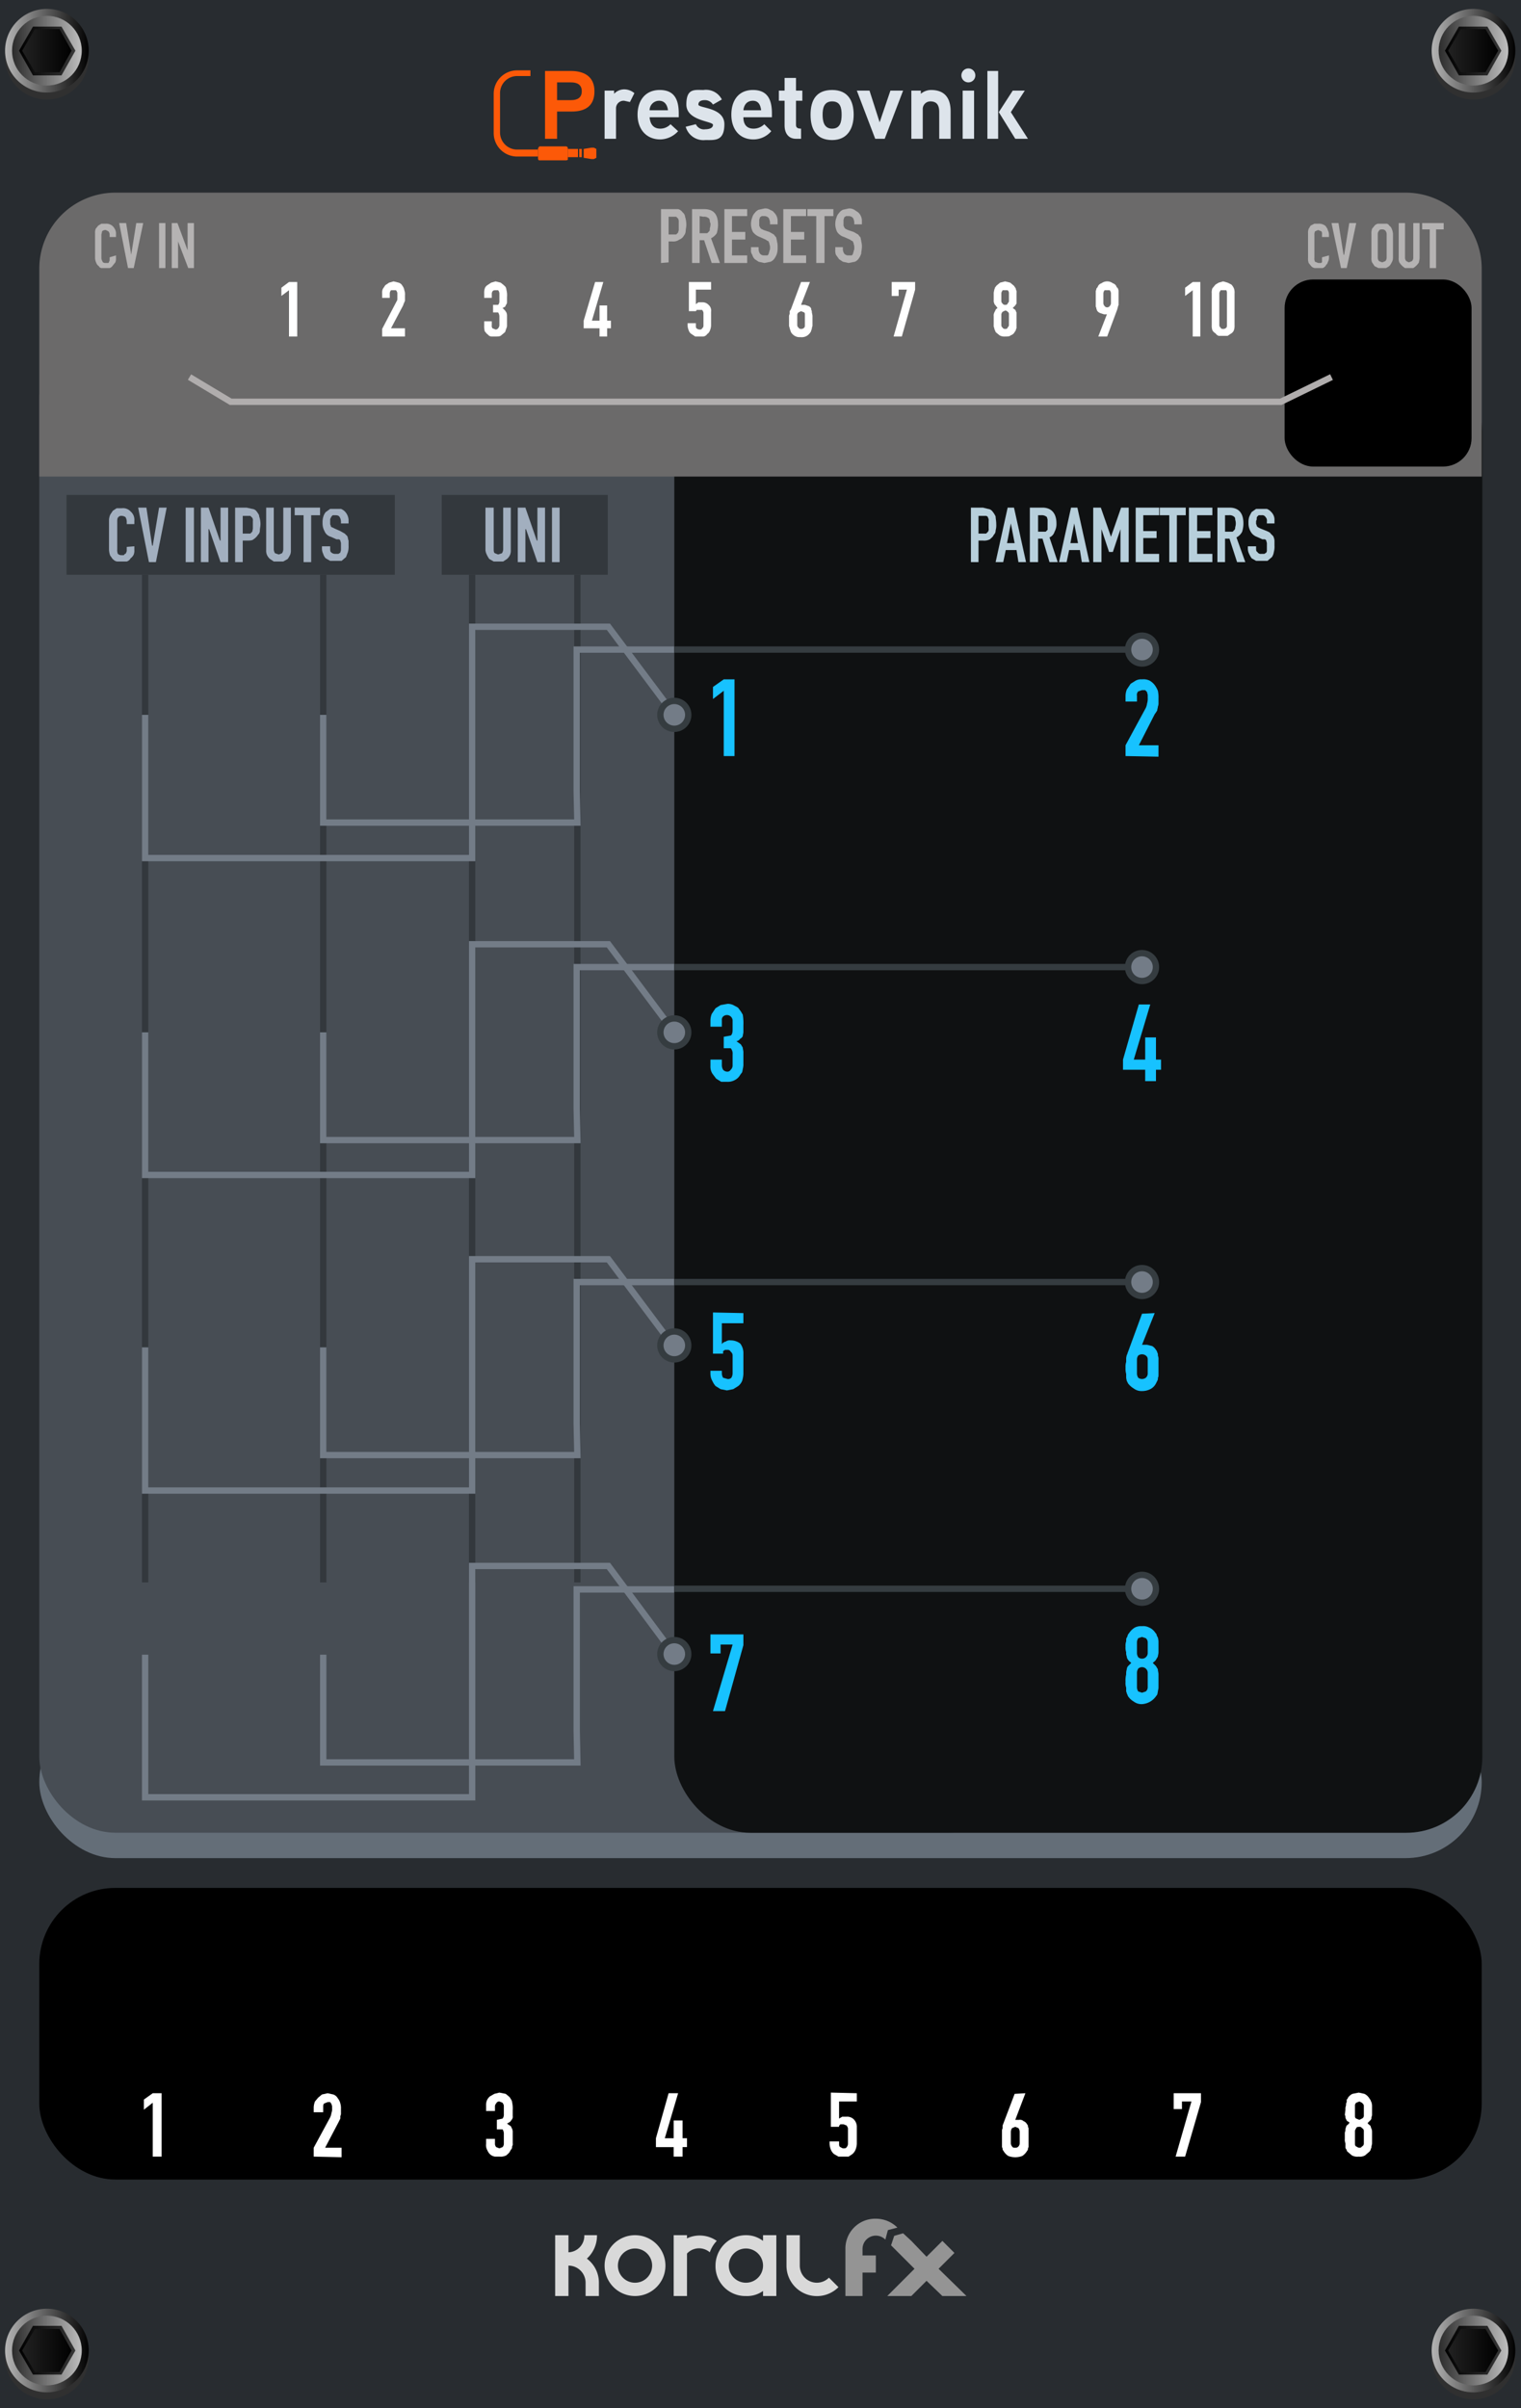 <svg id="6d655c36-9834-4ec0-8400-ab25616206ac" data-name="svg8" xmlns="http://www.w3.org/2000/svg" xmlns:xlink="http://www.w3.org/1999/xlink" viewBox="0 0 240 380"><defs><linearGradient id="78c6fe68-efaf-48fb-98f5-aebb151c4044" x1="0.78" y1="8.02" x2="14.07" y2="8.02" gradientUnits="userSpaceOnUse"><stop offset="0" stop-color="#b5b5b5"/><stop offset="1"/></linearGradient><linearGradient id="5bf7d240-ec0e-461f-bf4a-c829cbdc5550" x1="12.94" y1="8.02" x2="1.9" y2="8.02" gradientUnits="userSpaceOnUse"><stop offset="0" stop-color="#bfbfbf"/><stop offset="1" stop-color="#2b2b2b"/></linearGradient><linearGradient id="980df150-bba0-46e2-8d67-c38dd523503c" x1="11.89" y1="8.02" x2="2.95" y2="8.02" gradientUnits="userSpaceOnUse"><stop offset="0" stop-color="#363636"/><stop offset="1"/></linearGradient><linearGradient id="d9fe378c-8b07-4e0f-b95f-888bc0c25749" x1="3.5" y1="8.02" x2="11.35" y2="8.02" gradientUnits="userSpaceOnUse"><stop offset="0" stop-color="#212121"/><stop offset="1"/></linearGradient><linearGradient id="dc91137a-fecc-46f1-ad9d-60b7bf059924" x1="0.78" y1="370.86" x2="14.07" y2="370.86" xlink:href="#78c6fe68-efaf-48fb-98f5-aebb151c4044"/><linearGradient id="f6f6c0e8-a569-4b47-af84-d67e73385660" x1="12.94" y1="370.86" x2="1.9" y2="370.86" xlink:href="#5bf7d240-ec0e-461f-bf4a-c829cbdc5550"/><linearGradient id="e612f321-32f6-49dd-bcab-1819f23ad2fd" x1="11.89" y1="370.86" x2="2.95" y2="370.86" xlink:href="#980df150-bba0-46e2-8d67-c38dd523503c"/><linearGradient id="63475470-d4bc-4c89-a732-76be2f866948" x1="3.5" y1="370.86" x2="11.35" y2="370.86" xlink:href="#d9fe378c-8b07-4e0f-b95f-888bc0c25749"/><linearGradient id="ddb66a78-0f25-403b-a817-02553c2943ea" x1="225.82" y1="8.02" x2="239.12" y2="8.02" xlink:href="#78c6fe68-efaf-48fb-98f5-aebb151c4044"/><linearGradient id="b76e335a-f077-4306-8928-a6e7bfadd24c" x1="237.99" y1="8.02" x2="226.95" y2="8.02" xlink:href="#5bf7d240-ec0e-461f-bf4a-c829cbdc5550"/><linearGradient id="d02b6a39-d7af-49e7-9879-36687788f9bf" x1="236.94" y1="8.02" x2="228" y2="8.02" xlink:href="#980df150-bba0-46e2-8d67-c38dd523503c"/><linearGradient id="b074f433-6257-40d3-98a3-2ea37f0425de" x1="228.55" y1="8.02" x2="236.39" y2="8.02" xlink:href="#d9fe378c-8b07-4e0f-b95f-888bc0c25749"/><linearGradient id="f7f147b2-755c-4fe7-9e68-a4145ec687e8" x1="225.82" y1="370.86" x2="239.12" y2="370.86" xlink:href="#78c6fe68-efaf-48fb-98f5-aebb151c4044"/><linearGradient id="da91ca9a-df78-48f8-8031-d6addb530cc1" x1="237.99" y1="370.86" x2="226.95" y2="370.86" xlink:href="#5bf7d240-ec0e-461f-bf4a-c829cbdc5550"/><linearGradient id="f2029012-d123-4288-97ad-b7cb7832c1a7" x1="236.94" y1="370.86" x2="228" y2="370.86" xlink:href="#980df150-bba0-46e2-8d67-c38dd523503c"/><linearGradient id="8fe79a39-54b7-482e-8087-eb528568b699" x1="228.55" y1="370.86" x2="236.39" y2="370.86" xlink:href="#d9fe378c-8b07-4e0f-b95f-888bc0c25749"/></defs><title>Presetovnik-Dark</title><path id="399f5cab-2e21-42c1-a72d-85cbb66822f6" data-name="rect817" d="M0,0H240V380H0Z" transform="translate(0 0)" style="fill:#282c30"/><circle cx="7.4" cy="9.1" r="6.6" style="fill:#303030"/><circle cx="7.4" cy="8" r="6.6" style="fill:url(#78c6fe68-efaf-48fb-98f5-aebb151c4044)"/><circle cx="7.4" cy="8" r="5.5" style="fill:url(#5bf7d240-ec0e-461f-bf4a-c829cbdc5550)"/><polygon points="9.7 4.2 5.2 4.2 3 8 5.2 11.9 9.7 11.9 11.9 8 9.7 4.2" style="fill:url(#980df150-bba0-46e2-8d67-c38dd523503c)"/><polygon points="9.4 4.6 5.5 4.6 3.5 8 5.5 11.4 9.4 11.4 11.3 8 9.4 4.6" style="fill:url(#d9fe378c-8b07-4e0f-b95f-888bc0c25749)"/><circle cx="7.4" cy="372" r="6.6" style="fill:#303030"/><circle cx="7.4" cy="370.9" r="6.6" style="fill:url(#dc91137a-fecc-46f1-ad9d-60b7bf059924)"/><circle cx="7.4" cy="370.9" r="5.5" style="fill:url(#f6f6c0e8-a569-4b47-af84-d67e73385660)"/><polygon points="9.7 367 5.2 367 3 370.9 5.2 374.7 9.7 374.7 11.9 370.9 9.7 367" style="fill:url(#e612f321-32f6-49dd-bcab-1819f23ad2fd)"/><polygon points="9.4 367.5 5.5 367.5 3.5 370.9 5.5 374.3 9.4 374.3 11.3 370.9 9.4 367.5" style="fill:url(#63475470-d4bc-4c89-a732-76be2f866948)"/><circle cx="232.5" cy="9.1" r="6.6" style="fill:#303030"/><circle cx="232.5" cy="8" r="6.6" style="fill:url(#ddb66a78-0f25-403b-a817-02553c2943ea)"/><circle cx="232.5" cy="8" r="5.5" style="fill:url(#b76e335a-f077-4306-8928-a6e7bfadd24c)"/><polygon points="234.7 4.2 230.2 4.2 228 8 230.2 11.9 234.7 11.9 236.9 8 234.7 4.2" style="fill:url(#d02b6a39-d7af-49e7-9879-36687788f9bf)"/><polygon points="234.4 4.6 230.5 4.6 228.5 8 230.5 11.4 234.4 11.4 236.4 8 234.4 4.6" style="fill:url(#b074f433-6257-40d3-98a3-2ea37f0425de)"/><circle cx="232.5" cy="372" r="6.6" style="fill:#303030"/><circle cx="232.5" cy="370.9" r="6.6" style="fill:url(#f7f147b2-755c-4fe7-9e68-a4145ec687e8)"/><circle cx="232.5" cy="370.9" r="5.5" style="fill:url(#da91ca9a-df78-48f8-8031-d6addb530cc1)"/><polygon points="234.7 367 230.2 367 228 370.9 230.2 374.7 234.7 374.7 236.9 370.9 234.7 367" style="fill:url(#f2029012-d123-4288-97ad-b7cb7832c1a7)"/><polygon points="234.4 367.5 230.5 367.5 228.5 370.9 230.5 374.3 234.4 374.3 236.4 370.9 234.4 367.5" style="fill:url(#8fe79a39-54b7-482e-8087-eb528568b699)"/><path d="M100.2,352.7a4.8,4.8,0,0,0-4.8,4.8,4.8,4.8,0,0,0,9.6,0A4.8,4.8,0,0,0,100.2,352.7Zm0,7.5a2.7,2.7,0,1,1,2.7-2.7A2.7,2.7,0,0,1,100.2,360.2Z" transform="translate(0 0)" style="fill:#d9d9d9"/><path d="M120.4,352.7v.9a4.4,4.4,0,0,0-2.7-.9,4.8,4.8,0,0,0-4.8,4.8,4.7,4.7,0,0,0,4.8,4.8,4.3,4.3,0,0,0,2.7-.8v.8h2.1v-9.6Zm-2.7,7.5a2.7,2.7,0,1,1,2.7-2.7A2.7,2.7,0,0,1,117.7,360.2Z" transform="translate(0 0)" style="fill:#d9d9d9"/><path d="M92.6,356.4a4.9,4.9,0,0,0,1.6-3.7h-2a2.6,2.6,0,0,1-2.5,2.7h0v-2.7H87.6v9.6h2.1v-4.8h0a2.7,2.7,0,0,1,2.7,2.7v2.1h2.1v-2.1A4.7,4.7,0,0,0,92.6,356.4Z" transform="translate(0 0)" style="fill:#d9d9d9"/><path d="M113.1,353.6a4.7,4.7,0,0,0-4.7-.4v-.5h-2.1v9.6h2.1v-6.7a2.6,2.6,0,0,1,3.6-.2A4.9,4.9,0,0,1,113.1,353.6Z" transform="translate(0 0)" style="fill:#d9d9d9"/><path d="M130.8,359.4a2.7,2.7,0,0,1-1.9.8,2.7,2.7,0,0,1-2.7-2.7v-4.8h-2.1v4.8a4.8,4.8,0,0,0,8.2,3.4Z" transform="translate(0 0)" style="fill:#d9d9d9"/><polygon points="150.6 355.5 148.7 353.6 146.2 356.1 143.8 353.6 143.8 353.6 143.8 353.6 143.8 353.6 142.5 352.4 141.1 352.8 140.6 354.3 144.3 358 140 362.3 143.8 362.3 146.2 359.9 148.7 362.3 152.5 362.3 148.1 358 150.6 355.5" style="fill:#949494"/><path d="M138.2,350.1a4.7,4.7,0,0,0-4.8,4.8v7.4h2.7v-3.7h2.1v-2.7h-2.1v-1a2.1,2.1,0,0,1,3.6-1.5l.4-1.5,1.5-.4h0A4.8,4.8,0,0,0,138.2,350.1Z" transform="translate(0 0)" style="fill:#949494"/><path d="M84.9,24.7H81.6A3.7,3.7,0,0,1,77.9,21V14.8a3.7,3.7,0,0,1,3.7-3.7h2.1V12H81.6a2.7,2.7,0,0,0-2.7,2.7v6.2a2.7,2.7,0,0,0,2.7,2.7h3.3Z" transform="translate(0 0)" style="fill:#fc5908"/><rect x="89.6" y="23.5" width="1.6" height="1.3" style="fill:#fc5908"/><path d="M89.3,25.3H85.1c-.1,0-.2-.1-.2-.3V23.4l.2-.3h4.2a.3.3,0,0,1,.3.3v1.8C89.6,25.2,89.5,25.3,89.3,25.3Z" transform="translate(0 0)" style="fill:#fc5908"/><rect x="91.4" y="23.5" width="0.4" height="1.3" style="fill:#fc5908"/><polygon points="93.7 23.3 93.3 23.3 92.1 23.5 92.1 24.9 93.3 25.1 93.7 25.1 94.1 24.9 94.1 23.5 93.7 23.3" style="fill:#fc5908"/><path d="M90.2,17.6H87.9v4.3H86V11.2h4.1c2.1,0,3.7.9,3.7,3.2S92.4,17.6,90.2,17.6ZM90.1,13H87.9v2.8h2.2c.9,0,1.7-.3,1.7-1.4S91,13,90.1,13Z" transform="translate(0 0)" style="fill:#fc5908"/><path d="M99.4,16.1l-.9-.2a1.2,1.2,0,0,0-1.3,1.2v4.8H95.4V14.3h1.5v.5a2.2,2.2,0,0,1,1.6-.7,2.5,2.5,0,0,1,1.6.6Z" transform="translate(0 0)" style="fill:#dde4eb"/><path d="M107.1,18.5h-4.6c.1,1.1.6,1.8,1.7,1.8a2.2,2.2,0,0,0,1.6-.7l1.2,1.1a3.9,3.9,0,0,1-2.8,1.3c-2.3,0-3.6-1.7-3.6-3.9s1.2-3.9,3.5-3.9,3,1.5,3,3.7Zm-1.7-1.1c-.1-.8-.5-1.5-1.4-1.5a1.5,1.5,0,0,0-1.5,1.5Z" transform="translate(0 0)" style="fill:#dde4eb"/><path d="M111.3,22.1a2.9,2.9,0,0,1-3.1-2.1l1.6-.4a1.4,1.4,0,0,0,1.5.8c.4,0,1.2-.1,1.2-.7s-4.2-.6-4.2-3.2,1.3-2.3,2.7-2.3a2.8,2.8,0,0,1,2.9,1.5l-1.4.8a1.5,1.5,0,0,0-1.3-.7c-.4,0-1,.1-1,.7s4.1.4,4.1,3.1S112.8,22.1,111.3,22.1Z" transform="translate(0 0)" style="fill:#dde4eb"/><path d="M121.8,18.5h-4.5c0,1.1.5,1.8,1.6,1.8a2.4,2.4,0,0,0,1.7-.7l1.1,1.1a3.7,3.7,0,0,1-2.8,1.3c-2.3,0-3.5-1.7-3.5-3.9s1.1-3.9,3.4-3.9,3,1.5,3,3.7Zm-1.7-1.1c-.1-.8-.4-1.5-1.3-1.5s-1.4.6-1.5,1.5Z" transform="translate(0 0)" style="fill:#dde4eb"/><path d="M126.6,15.9h-1v3.8c0,.4.2.6.8.6v1.6h-.8c-1.2,0-1.8-.9-1.8-2.1V15.9h-.9V14.3h.9v-2h1.8v2h1Z" transform="translate(0 0)" style="fill:#dde4eb"/><path d="M131.3,22.1c-2.5,0-3.4-1.7-3.4-4s.9-3.9,3.4-3.9,3.4,1.7,3.4,3.9S133.7,22.1,131.3,22.1Zm0-6.1c-1.3,0-1.5,1.1-1.5,2.1s.2,2.2,1.5,2.2,1.5-1.1,1.5-2.2S132.6,16,131.3,16Z" transform="translate(0 0)" style="fill:#dde4eb"/><path d="M142.5,14.3l-2.9,7.6h-1.5l-2.9-7.6h2l1.6,5,1.7-5Z" transform="translate(0 0)" style="fill:#dde4eb"/><path d="M150,21.9h-1.8V17.7c0-1-.3-1.7-1.4-1.7a1.2,1.2,0,0,0-1.2,1.2v4.7h-1.8V14.3h1.5v.5a2.5,2.5,0,0,1,1.6-.6c2.2,0,3.1,1.3,3.1,3.4Z" transform="translate(0 0)" style="fill:#dde4eb"/><path d="M152.8,13a1.1,1.1,0,0,1,0-2.2,1.1,1.1,0,0,1,0,2.2Zm.9,8.9h-1.8V14.3h1.8Z" transform="translate(0 0)" style="fill:#dde4eb"/><path d="M157.5,21.9h-1.7V11.2h1.7Zm4.7,0h-2l-2.6-4.2,2.2-3.4h1.9l-2.2,3.4Z" transform="translate(0 0)" style="fill:#dde4eb"/><rect x="6.2" y="269.2" width="227.6" height="24" rx="12" ry="12" style="fill:#646e78"/><rect x="6.2" y="51" width="155.4" height="238.19" rx="12" ry="12" style="fill:#474d54"/><line x1="22.9" y1="90.7" x2="22.9" y2="249.7" style="fill:none;stroke:#33383d;stroke-miterlimit:10"/><line x1="51" y1="90.7" x2="51" y2="249.7" style="fill:none;stroke:#33383d;stroke-miterlimit:10"/><line x1="74.5" y1="90.7" x2="74.5" y2="249.7" style="fill:none;stroke:#33383d;stroke-miterlimit:10"/><line x1="91.1" y1="90.7" x2="91.1" y2="249.7" style="fill:none;stroke:#33383d;stroke-miterlimit:10"/><polyline points="51 112.8 51 129.8 91.1 129.8 91 124.8 91 102.5 106.4 102.5" style="fill:none;stroke:#737c87;stroke-miterlimit:10"/><polyline points="22.9 112.8 22.9 135.4 74.5 135.4 74.5 125.2 74.5 98.9 96 98.9 106.4 112.8" style="fill:none;stroke:#737c87;stroke-miterlimit:10"/><polyline points="51 162.9 51 179.9 91.1 179.9 91 174.9 91 152.6 106.4 152.6" style="fill:none;stroke:#737c87;stroke-miterlimit:10"/><polyline points="22.9 162.9 22.9 185.4 74.5 185.4 74.5 175.3 74.5 149 96 149 106.4 162.9" style="fill:none;stroke:#737c87;stroke-miterlimit:10"/><polyline points="51 212.6 51 229.6 91.1 229.6 91 224.6 91 202.3 106.4 202.3" style="fill:none;stroke:#737c87;stroke-miterlimit:10"/><polyline points="22.9 212.6 22.9 235.2 74.5 235.2 74.5 225.1 74.5 198.7 96 198.7 106.4 212.6" style="fill:none;stroke:#737c87;stroke-miterlimit:10"/><polyline points="51 261.1 51 278.1 91.1 278.1 91 273.1 91 250.8 106.4 250.8" style="fill:none;stroke:#737c87;stroke-miterlimit:10"/><polyline points="22.9 261.1 22.9 283.6 74.5 283.6 74.5 273.5 74.5 247.1 96 247.1 106.4 261.1" style="fill:none;stroke:#737c87;stroke-miterlimit:10"/><rect x="6.2" y="297.9" width="227.6" height="46.02" rx="12" ry="12"/><rect x="106.4" y="56.1" width="127.5" height="233.1" rx="12" ry="12" style="fill:#0f1112"/><line x1="106.4" y1="102.5" x2="180.2" y2="102.5" style="fill:none;stroke:#353c40;stroke-miterlimit:10"/><line x1="106.4" y1="152.6" x2="180.2" y2="152.6" style="fill:none;stroke:#353c40;stroke-miterlimit:10"/><line x1="106.4" y1="202.3" x2="180.2" y2="202.3" style="fill:none;stroke:#353c40;stroke-miterlimit:10"/><line x1="106.4" y1="250.7" x2="180.2" y2="250.7" style="fill:none;stroke:#353c40;stroke-miterlimit:10"/><path d="M18.2,30.4H221.8a12,12,0,0,1,12,12V75.2a0,0,0,0,1,0,0H6.2a0,0,0,0,1,0,0V42.4A12,12,0,0,1,18.2,30.4Z" style="fill:#6b6a6a"/><path d="M24.1,340.3v-8.5l-1.4,1.1v-1.6l1.4-1h1.4v10Z" transform="translate(0 0)" style="fill:#fff"/><path d="M49.5,340.3v-1.4l2.6-4.8a2.5,2.5,0,0,0,.2-.7,1.5,1.5,0,0,0,.1-.7v-.3c0-.2-.1-.3-.1-.4l-.2-.3h-.4l-.5.2c-.2.1-.2.3-.2.6v.8H49.5v-.8a2.9,2.9,0,0,1,.2-.9l.5-.6.6-.5.9-.2.9.2a1.3,1.3,0,0,1,.7.6,2,2,0,0,1,.4.8,2.8,2.8,0,0,1,.1.9v.6a.9.9,0,0,1-.1.5v.4l-.3.6-2.1,4h2.6v1.5Z" transform="translate(0 0)" style="fill:#fff"/><path d="M78.4,334.5l.9-.2a1,1,0,0,0,.2-.7v-1.3c0-.2-.1-.3-.2-.5l-.5-.2a.5.5,0,0,0-.5.3.8.8,0,0,0-.2.4v.8H76.7v-.8a2.2,2.2,0,0,1,.1-.8,1.8,1.8,0,0,1,.5-.7l.7-.4.8-.2,1,.2.6.5.2.3c.1.2.2.3.2.5a4.5,4.5,0,0,1,.1,1.3v.9a.7.7,0,0,1-.1.5l-.3.4-.5.3.6.4.2.4a1.3,1.3,0,0,1,.1.6v1.7a.7.7,0,0,1-.1.5c0,.2,0,.3-.1.4l-.2.3c-.1.3-.4.5-.6.7a2,2,0,0,1-1.1.2h-.7a1.5,1.5,0,0,1-.7-.3,1.8,1.8,0,0,1-.5-.7,1.6,1.6,0,0,1-.2-1v-.8h1.4v.7a.8.8,0,0,0,.2.6l.5.2.5-.2a.8.8,0,0,0,.2-.6v-1.4a1.3,1.3,0,0,0-.2-.8h-.9Z" transform="translate(0 0)" style="fill:#fff"/><path d="M106.3,340.3v-1.5h-2.8v-1.4l2-7.1H107l-2.1,7.1h1.4v-2.8h1.4v2.8h.7v1.4h-.7v1.5Z" transform="translate(0 0)" style="fill:#fff"/><path d="M135.2,330.3v1.3h-2.8v2.7l.5-.3h.7a1.5,1.5,0,0,1,1.1.4,1.7,1.7,0,0,1,.5,1.3v2.6a2.9,2.9,0,0,1-.2.9,1.8,1.8,0,0,1-.5.7l-.6.4h-1.6l-.7-.4a1.8,1.8,0,0,1-.5-.7,2.9,2.9,0,0,1-.2-.9v-.4h1.5v.3c0,.3,0,.5.2.6s.3.2.5.2.4,0,.5-.2a.8.8,0,0,0,.2-.5v-2.4c0-.2-.1-.3-.2-.5l-.5-.2h-.5c-.1.1-.1.2-.2.2v.2h-1.3v-5.4Z" transform="translate(0 0)" style="fill:#fff"/><path d="M161.8,330.3l-1.6,4.2h.6a.8.8,0,0,1,.7.2,1,1,0,0,1,.5.4l.2.3a.6.6,0,0,0,.1.4v3a.6.6,0,0,0-.1.4l-.2.3a2.3,2.3,0,0,1-.7.7,3.1,3.1,0,0,1-2.2,0,2.3,2.3,0,0,1-.7-.7l-.2-.3a.6.6,0,0,0-.1-.4v-2.6c0-.2.1-.3.1-.4v-.4l1.9-5Zm-.9,6.1a1.1,1.1,0,0,0-.2-.6l-.5-.2-.5.2a1.1,1.1,0,0,0-.2.6v1.8a.8.8,0,0,0,.2.5c.1.2.3.2.5.2a.6.6,0,0,0,.5-.2.8.8,0,0,0,.2-.5Z" transform="translate(0 0)" style="fill:#fff"/><path d="M185.5,340.3l2.5-8.7h-1.5v1.2h-1.3v-2.5h4.3v1.4l-2.5,8.6Z" transform="translate(0 0)" style="fill:#fff"/><path d="M212.3,332.9a1.5,1.5,0,0,1,.1-.7.7.7,0,0,1,.1-.5v-.4c.1-.1.2-.2.2-.3a1.9,1.9,0,0,1,.7-.6l1-.2.9.2a1.9,1.9,0,0,1,.7.6l.2.3c.1.1.1.3.2.4a4.3,4.3,0,0,1,.1.5v1.5c0,.2-.1.3-.1.5s-.1.3-.2.4l-.4.4c.1.2.3.3.4.4s.1.3.2.5.1.4.1.6v1.7c0,.2-.1.4-.1.6s-.1.2-.1.3-.1.3-.2.4l-.7.6a1.6,1.6,0,0,1-1,.2,1.8,1.8,0,0,1-1.1-.2l-.7-.6c-.1-.1-.1-.3-.2-.4s-.1-.2-.1-.3v-.6a1.5,1.5,0,0,1-.1-.7v-1a1.3,1.3,0,0,0,.1-.6c.1-.2.1-.4.2-.5s.3-.2.4-.4-.3-.2-.4-.4-.1-.2-.2-.4a.9.9,0,0,0-.1-.5Zm2.9-.6c0-.2-.1-.3-.3-.5l-.4-.2-.5.2a.6.6,0,0,0-.2.5v1.5c0,.2,0,.4.2.5l.5.2.4-.2a.5.5,0,0,0,.3-.5Zm0,4a.5.5,0,0,0-.3-.5.4.4,0,0,0-.4-.2c-.2,0-.4,0-.5.2s-.2.3-.2.5v1.9c0,.2,0,.4.2.5s.3.2.5.2a.4.4,0,0,0,.4-.2.5.5,0,0,0,.3-.5Z" transform="translate(0 0)" style="fill:#fff"/><path d="M114.2,119.3V109l-1.7,1.3v-1.9l1.7-1.2h1.7v12.1Z" transform="translate(0 0)" style="fill:#17c2ff"/><path d="M177.6,119.3v-1.7l3.2-5.9a2.5,2.5,0,0,0,.2-.7,2.5,2.5,0,0,0,.1-.9v-.4c0-.2-.1-.3-.1-.5l-.3-.3h-.5l-.6.2a.8.8,0,0,0-.2.7v.9h-1.8v-.9a3,3,0,0,1,.2-1l.6-.9.8-.5a1.8,1.8,0,0,1,1-.2,2.2,2.2,0,0,1,1.2.2,2.7,2.7,0,0,1,.8.7,4.1,4.1,0,0,1,.5.9,4.9,4.9,0,0,1,.1,1.2v.7a1.3,1.3,0,0,1-.1.6c0,.2-.1.4-.1.6a6.1,6.1,0,0,1-.4.6l-2.5,4.9h3.1v1.8Z" transform="translate(0 0)" style="fill:#17c2ff"/><path d="M114.2,163.6l1.1-.2q.3-.2.3-.9V161a.9.9,0,0,0-1.5-.6.7.7,0,0,0-.2.6v1h-1.8v-1a3,3,0,0,1,.2-1l.6-.9.8-.5,1.1-.2a2,2,0,0,1,1.1.3c.4.2.6.3.7.5l.3.4.3.5a8.1,8.1,0,0,1,.1,1.7v1c0,.3-.1.5-.1.7a.8.8,0,0,1-.4.4.9.9,0,0,1-.6.4l.7.5.3.5c0,.2.1.5.1.7v2.1a3.5,3.5,0,0,1-.1.6,4.3,4.3,0,0,1-.1.5l-.3.4a2,2,0,0,1-.8.8,2.3,2.3,0,0,1-1.3.3h-.9l-.8-.5-.6-.8a2.1,2.1,0,0,1-.3-1.2v-1h1.8v.9a1.4,1.4,0,0,0,.2.7.9.9,0,0,0,.6.3.6.6,0,0,0,.6-.3.9.9,0,0,0,.3-.7v-1.7a1.3,1.3,0,0,0-.3-1h-1.1Z" transform="translate(0 0)" style="fill:#17c2ff"/><path d="M180.7,170.6v-1.8h-3.5v-1.6l2.5-8.7h1.8l-2.6,8.7h1.8v-3.5h1.7v3.5h.8v1.6h-.8v1.8Z" transform="translate(0 0)" style="fill:#17c2ff"/><path d="M117.3,207.2v1.6h-3.4v3.3a.9.9,0,0,1,.6-.4,1.1,1.1,0,0,1,.8-.2,2.5,2.5,0,0,1,1.5.5,2.5,2.5,0,0,1,.5,1.6v3.2a4.3,4.3,0,0,1-.2,1.1,2.1,2.1,0,0,1-.6.8l-.8.5-1,.2-1-.2-.8-.5a3.5,3.5,0,0,1-.5-.8,2.3,2.3,0,0,1-.3-1.1v-.5h1.8v.4a1.4,1.4,0,0,0,.2.7l.7.2a.7.7,0,0,0,.6-.2,1.4,1.4,0,0,0,.2-.7v-2.8a.7.7,0,0,0-.3-.6.5.5,0,0,0-.5-.3h-.4l-.3.2v.4h-1.6v-6.5Z" transform="translate(0 0)" style="fill:#17c2ff"/><path d="M182.2,207.2l-2,5h.8l.8.2a1.7,1.7,0,0,1,.6.6.8.8,0,0,1,.2.4.7.7,0,0,1,.1.5,1.5,1.5,0,0,1,.1.7v2.2c0,.3,0,.5-.1.6a.7.7,0,0,1-.1.5l-.2.4a2,2,0,0,1-.9.9,2.8,2.8,0,0,1-1.3.3,2,2,0,0,1-1.3-.4,3.2,3.2,0,0,1-.9-.8l-.2-.4a4.3,4.3,0,0,1-.1-.5v-.6a3.1,3.1,0,0,1-.1-1,2.5,2.5,0,0,1,.1-.9v-.6a4.3,4.3,0,0,1,.1-.5c.1-.1.1-.3.2-.5l2.2-6Zm-1.1,7.3a.7.7,0,0,0-.3-.6,1,1,0,0,0-1.2,0,1.1,1.1,0,0,0-.2.6v2.3a1.4,1.4,0,0,0,.2.6,1,1,0,0,0,1.2,0,.9.9,0,0,0,.3-.6Z" transform="translate(0 0)" style="fill:#17c2ff"/><path d="M112.5,270l3.1-10.5h-1.9v1.4h-1.6v-3h5.2v1.7L114.4,270Z" transform="translate(0 0)" style="fill:#17c2ff"/><path d="M177.6,259.8a1.9,1.9,0,0,1,.1-.8c0-.3,0-.5.1-.6s.1-.3.2-.5l.3-.4a2.7,2.7,0,0,1,.8-.7,2.2,2.2,0,0,1,1.1-.2,2,2,0,0,1,1.1.2,2.2,2.2,0,0,1,.9.7l.3.4c0,.2.1.3.2.5a3.5,3.5,0,0,1,.1.6v1.7c0,.3-.1.5-.1.7l-.3.5c-.1.2-.3.3-.5.5l.5.5.3.5c0,.3.1.5.1.8v2.1c0,.2-.1.5-.1.6a4.3,4.3,0,0,1-.1.5l-.3.4a2.9,2.9,0,0,1-2.1,1.1,2,2,0,0,1-1.3-.4,2.7,2.7,0,0,1-.8-.7.8.8,0,0,1-.2-.4c-.1-.1-.1-.3-.2-.5v-.6a2.2,2.2,0,0,1-.1-.9,4.1,4.1,0,0,1,.1-1.2,2.2,2.2,0,0,1,.1-.8.8.8,0,0,1,.2-.5l.5-.5c-.2-.2-.4-.3-.5-.5a.8.8,0,0,1-.2-.5,1.5,1.5,0,0,1-.1-.7A2.2,2.2,0,0,1,177.6,259.8Zm3.5-.7a.9.9,0,0,0-.3-.6l-.6-.2-.6.2a1.4,1.4,0,0,0-.2.6v1.8a1.4,1.4,0,0,0,.2.6.9.9,0,0,0,1.5-.6Zm0,4.8a.9.9,0,0,0-1.5-.6,1.4,1.4,0,0,0-.2.6v2.4a1.4,1.4,0,0,0,.2.6l.6.2.6-.2a.9.9,0,0,0,.3-.6Z" transform="translate(0 0)" style="fill:#17c2ff"/><rect x="10.5" y="78.1" width="51.8" height="12.6" style="fill:#33383d"/><rect x="69.7" y="78.1" width="26.2" height="12.6" style="fill:#33383d"/><path d="M21.2,86.2v.6a1.7,1.7,0,0,1-.1.7,1.5,1.5,0,0,1-.5.6,1,1,0,0,1-.6.5H18.5a.9.9,0,0,1-.6-.3c-.2-.1-.3-.4-.5-.6a3,3,0,0,1-.2-1V82a2.4,2.4,0,0,1,.2-.8l.4-.6.6-.4h.8a1.6,1.6,0,0,1,1.4.5,1.8,1.8,0,0,1,.5.7,1.9,1.9,0,0,1,.1.8v.5H20v-.4a1.4,1.4,0,0,0-.2-.7,1.1,1.1,0,0,0-.6-.2.6.6,0,0,0-.6.3c-.1.1-.1.4-.1.7v4.3a1.5,1.5,0,0,0,.1.7.8.8,0,0,0,.6.2h.3c.1,0,.1-.1.2-.2a.2.2,0,0,0,.2-.2.6.6,0,0,0,.1-.4v-.5Z" transform="translate(0 0)" style="fill:#a2afbf"/><path d="M26.3,80.1l-1.7,8.6H23.5l-1.7-8.6h1.3l.9,6h.1l1-6Z" transform="translate(0 0)" style="fill:#a2afbf"/><path d="M29.3,88.7V80.1h1.3v8.6Z" transform="translate(0 0)" style="fill:#a2afbf"/><path d="M31.7,88.7V80.1h1.2l1.8,5.2h.1V80.1H36v8.6H34.8L33,83.5h-.1v5.2Z" transform="translate(0 0)" style="fill:#a2afbf"/><path d="M37.1,88.7V80.1h1.8l.9.2a1,1,0,0,1,.7.4c.2.3.4.5.4.8a3.7,3.7,0,0,1,.2,1.2c0,.4-.1.7-.1,1s-.1.5-.3.7a2.3,2.3,0,0,1-.7.7c-.2.2-.6.2-1.1.2h-.6v3.4Zm1.2-7.4v2.9h1.2l.3-.3a4.3,4.3,0,0,0,.1-.5V82.2a.7.7,0,0,0-.1-.5l-.3-.3H38.3Z" transform="translate(0 0)" style="fill:#a2afbf"/><path d="M45.9,80.1v6.7a1.7,1.7,0,0,1-.1.7,4.3,4.3,0,0,1-.4.7l-.7.4H43.2l-.6-.4a1.8,1.8,0,0,1-.5-.7,1.7,1.7,0,0,1-.1-.7V80.1h1.2v6.5a1.2,1.2,0,0,0,.2.7l.6.2.5-.2a1.2,1.2,0,0,0,.2-.7V80.1Z" transform="translate(0 0)" style="fill:#a2afbf"/><path d="M47.9,88.7V81.3H46.5V80.1h4v1.2H49.1v7.4Z" transform="translate(0 0)" style="fill:#a2afbf"/><path d="M55,82.6H53.8v-.3a1.4,1.4,0,0,0-.2-.7c-.1-.2-.3-.3-.7-.3h-.4l-.2.2-.2.4v.8c0,.1.1.2.1.3s.1.2.2.2l.4.2.9.4.7.4.4.4c.1.2.1.5.2.7v.8a3.1,3.1,0,0,1-.1,1l-.3.8-.7.6H52.1l-.7-.4a1.6,1.6,0,0,1-.4-.7,1.9,1.9,0,0,1-.2-.8v-.4h1.3v.3c0,.3,0,.5.1.6a.9.9,0,0,0,.7.3h.5l.3-.2c0-.1.1-.3.1-.4V85.7c0-.1-.1-.3-.1-.4s-.1-.1-.2-.2h-.4l-.9-.4a1.5,1.5,0,0,1-1-.9,2.5,2.5,0,0,1-.3-1.3,2.8,2.8,0,0,1,.1-.9,2,2,0,0,1,.4-.8l.7-.5h1.7a1.8,1.8,0,0,1,.7.5A2.1,2.1,0,0,1,55,82Z" transform="translate(0 0)" style="fill:#a2afbf"/><path d="M153.2,88.7V80.1h1.9l.8.2a1,1,0,0,1,.7.4,3.5,3.5,0,0,1,.5.8c0,.3.1.7.1,1.2a3.1,3.1,0,0,1-.1,1,.9.9,0,0,1-.3.7c-.1.3-.4.5-.6.7a2,2,0,0,1-1.1.2h-.7v3.4Zm1.2-7.4v2.9h1.2l.3-.3a.7.7,0,0,0,.1-.5V82.2a.7.7,0,0,0-.1-.5q0-.2-.3-.3h-1.2Z" transform="translate(0 0)" style="fill:#b7cfdb"/><path d="M157.1,88.7l1.9-8.6h1l1.9,8.6h-1.2l-.3-1.9h-1.7l-.4,1.9Zm3-3-.6-3.1h0l-.6,3.1Z" transform="translate(0 0)" style="fill:#b7cfdb"/><path d="M162.5,88.7V80.1h2c1.4,0,2.2.9,2.2,2.5a2.5,2.5,0,0,1-.3,1.3,1.4,1.4,0,0,1-.8.9l1.3,3.9h-1.3L164.5,85h-.7v3.7Zm1.3-7.4v2.6H165l.3-.3V82c0-.1-.1-.3-.1-.4a1.2,1.2,0,0,0-.9-.3Z" transform="translate(0 0)" style="fill:#b7cfdb"/><path d="M167.1,88.7l1.9-8.6h1l1.9,8.6h-1.2l-.3-1.9h-1.7l-.4,1.9Zm3-3-.6-3.1h0l-.6,3.1Z" transform="translate(0 0)" style="fill:#b7cfdb"/><path d="M172.5,88.7V80.1h1.2l1.6,4.6h0l1.6-4.6h1.2v8.6h-1.3V83.5h0l-1.2,3.6H175l-1.2-3.6h0v5.2Z" transform="translate(0 0)" style="fill:#b7cfdb"/><path d="M179.2,88.7V80.1h3.7v1.2h-2.5v2.5h2.1v1.1h-2.1v2.5h2.5v1.3Z" transform="translate(0 0)" style="fill:#b7cfdb"/><path d="M184.5,88.7V81.3H183V80.1h4.1v1.2h-1.4v7.4Z" transform="translate(0 0)" style="fill:#b7cfdb"/><path d="M187.6,88.7V80.1h3.7v1.2h-2.4v2.5H191v1.1h-2.1v2.5h2.4v1.3Z" transform="translate(0 0)" style="fill:#b7cfdb"/><path d="M192.1,88.7V80.1H194c1.5,0,2.2.9,2.2,2.5a4.4,4.4,0,0,1-.2,1.3,2,2,0,0,1-.9.9l1.4,3.9h-1.3L194,85h-.7v3.7Zm1.2-7.4v2.6h1.2l.3-.3a.6.6,0,0,0,.1-.4,1.9,1.9,0,0,0,0-1.2.6.6,0,0,0-.1-.4,1.1,1.1,0,0,0-.9-.3Z" transform="translate(0 0)" style="fill:#b7cfdb"/><path d="M201.1,82.6h-1.2v-.3a.8.8,0,0,0-.2-.7.6.6,0,0,0-.6-.3h-.5l-.2.2c-.1.1-.1.2-.1.4s-.1.2-.1.4v.4a.4.4,0,0,1,.1.3l.2.2.4.2,1,.4c.2.1.5.2.6.4l.4.4a1.9,1.9,0,0,1,.2.7v.8a3.1,3.1,0,0,1-.1,1,1.9,1.9,0,0,1-.3.8l-.7.6h-1.8l-.7-.4a4.3,4.3,0,0,1-.4-.7,1.9,1.9,0,0,1-.2-.8v-.4h1.3v.3c0,.3,0,.5.2.6a.6.6,0,0,0,.6.3h.5l.3-.2a.6.6,0,0,0,.1-.4V85.7c0-.1-.1-.3-.1-.4s-.1-.1-.2-.2h-.4l-.9-.4a1.8,1.8,0,0,1-1-.9,2.5,2.5,0,0,1-.3-1.3,2.8,2.8,0,0,1,.1-.9,5.9,5.9,0,0,1,.4-.8l.7-.5h1.7a1.8,1.8,0,0,1,.7.5,1.7,1.7,0,0,1,.5,1.3Z" transform="translate(0 0)" style="fill:#b7cfdb"/><path d="M80.6,80.1v6.7a1.7,1.7,0,0,1-.1.7,1.8,1.8,0,0,1-.5.7l-.6.4H77.9l-.7-.4a4.3,4.3,0,0,1-.4-.7,1.9,1.9,0,0,1-.2-.7V80.1h1.3v6.5c0,.3,0,.6.2.7l.5.2.6-.2a1.2,1.2,0,0,0,.2-.7V80.1Z" transform="translate(0 0)" style="fill:#a2afbf"/><path d="M81.7,88.7V80.1h1.2l1.8,5.2h.1V80.1H86v8.6H84.8L83,83.5h-.1v5.2Z" transform="translate(0 0)" style="fill:#a2afbf"/><path d="M87.1,88.7V80.1h1.2v8.6Z" transform="translate(0 0)" style="fill:#a2afbf"/><circle cx="106.4" cy="112.8" r="2.2" style="fill:#737c87;stroke:#353c40;stroke-miterlimit:10"/><circle cx="180.2" cy="102.5" r="2.2" style="fill:#737c87;stroke:#353c40;stroke-miterlimit:10"/><circle cx="180.2" cy="152.6" r="2.2" style="fill:#737c87;stroke:#353c40;stroke-miterlimit:10"/><circle cx="180.2" cy="202.3" r="2.2" style="fill:#737c87;stroke:#353c40;stroke-miterlimit:10"/><circle cx="180.2" cy="250.7" r="2.2" style="fill:#737c87;stroke:#353c40;stroke-miterlimit:10"/><circle cx="106.4" cy="162.9" r="2.2" style="fill:#737c87;stroke:#353c40;stroke-miterlimit:10"/><circle cx="106.4" cy="212.3" r="2.2" style="fill:#737c87;stroke:#353c40;stroke-miterlimit:10"/><circle cx="106.4" cy="261" r="2.2" style="fill:#737c87;stroke:#353c40;stroke-miterlimit:10"/><rect x="202.7" y="44.1" width="29.5" height="29.52" rx="4.5" ry="4.5"/><polyline points="29.9 59.5 36.4 63.4 202.1 63.4 210.1 59.5" style="fill:none;stroke:#b0adad;stroke-miterlimit:10"/><path d="M45.6,53.1V45.8l-1.2.9V45.4l1.2-.9h1.3v8.6Z" transform="translate(0 0)" style="fill:#fff"/><path d="M60.3,53.1V51.9l2.2-4.2c.1-.2.2-.3.2-.5v-.9a.4.4,0,0,0-.1-.3.2.2,0,0,0-.2-.2h-.7a.8.8,0,0,0-.2.5V47H60.3v-.7a1.5,1.5,0,0,1,.1-.7l.4-.6.6-.4.7-.2.8.2a1,1,0,0,1,.6.5,1.5,1.5,0,0,1,.3.7,1.9,1.9,0,0,1,.1.8v.9c-.1.1-.1.3-.2.4a1.7,1.7,0,0,1-.2.5l-1.8,3.4h2.2v1.3Z" transform="translate(0 0)" style="fill:#fff"/><path d="M77.8,48.1h.8a.8.8,0,0,0,.2-.6V46.3a.8.8,0,0,0-.2-.5h-.4c-.2,0-.4,0-.5.2s-.1.2-.1.4V47H76.4v-.7a2.2,2.2,0,0,1,.1-.8,1,1,0,0,1,.4-.5l.6-.4.7-.2.8.2.5.4.3.3c0,.1.1.2.1.4a3.5,3.5,0,0,1,.1,1.2v.7c0,.2,0,.3-.1.4l-.2.4-.4.2.4.4.2.3a1.3,1.3,0,0,1,.1.6v1.4a.9.9,0,0,1-.1.5,8990929603521.2,8990929603521.2,0,0,0-.2.6l-.6.5c-.2.2-.5.2-.9.2h-.6a.7.7,0,0,1-.6-.3c-.2-.1-.3-.3-.5-.5a2.8,2.8,0,0,1-.1-.9v-.7h1.2v.6a.7.7,0,0,0,.1.5l.5.2a.5.5,0,0,0,.4-.2.8.8,0,0,0,.2-.5V50a1.2,1.2,0,0,0-.2-.7h-.8Z" transform="translate(0 0)" style="fill:#fff"/><path d="M94.6,53.1V51.8H92.1V50.6l1.8-6.1h1.3l-1.8,6.1h1.2V48.2h1.2v2.4h.6v1.2h-.6v1.3Z" transform="translate(0 0)" style="fill:#fff"/><path d="M112.2,44.5v1.2h-2.4V48l.4-.3h.6a1.3,1.3,0,0,1,1,.4,1.2,1.2,0,0,1,.4,1.1v2.2a2.4,2.4,0,0,1-.2.8,1,1,0,0,1-.4.5.9.9,0,0,1-.6.4h-1.3l-.6-.4a1,1,0,0,1-.4-.5,2.4,2.4,0,0,1-.2-.8v-.4h1.3v.3c0,.3,0,.4.1.5s.3.2.5.2.3,0,.4-.2a.5.5,0,0,0,.2-.4v-2c0-.2-.1-.3-.2-.5h-.9c0,.1,0,.1-.1.2h-1.1V44.5Z" transform="translate(0 0)" style="fill:#fff"/><path d="M127.8,44.5l-1.4,3.6h.6l.6.2a.8.8,0,0,1,.4.4v.2c.1.1.1.2.1.4a4.3,4.3,0,0,1,.1.5v1.6c0,.1-.1.3-.1.4a.4.4,0,0,1-.1.3.4.4,0,0,1-.1.3,1.7,1.7,0,0,1-.6.6,1.6,1.6,0,0,1-1,.2,1.5,1.5,0,0,1-.9-.2,1.7,1.7,0,0,1-.6-.6,6181264102398,6181264102398,0,0,1-.2-.6c0-.1-.1-.3-.1-.4V49.9c0-.2.1-.3.1-.4v-.4l.2-.3,1.6-4.3Zm-.8,5.2c0-.2,0-.3-.1-.4l-.5-.2-.4.2a.5.5,0,0,0-.2.4v1.6a.5.5,0,0,0,.2.4.4.4,0,0,0,.4.2.6.6,0,0,0,.5-.2c.1-.1.1-.2.1-.4Z" transform="translate(0 0)" style="fill:#fff"/><path d="M141,53.1l2.1-7.4h-1.3v1h-1.1V44.5h3.7v1.2l-2.1,7.4Z" transform="translate(0 0)" style="fill:#fff"/><path d="M156.8,46.7v-.5a4.3,4.3,0,0,1,.1-.5c0-.1.1-.2.1-.3s.2-.2.2-.3l.6-.5.8-.2.8.2.6.5.2.3a.4.4,0,0,1,.1.3.7.7,0,0,1,.1.5v1.7l-.2.3-.4.4.4.3c.1.1.1.3.2.4v2.5a.4.4,0,0,0-.1.3l-.2.3a1,1,0,0,1-.6.5c-.2.2-.5.2-.9.2a1.5,1.5,0,0,1-.9-.2l-.6-.5c0-.1-.1-.2-.1-.3a.4.4,0,0,1-.1-.3.9.9,0,0,1-.1-.5V49.9a1.1,1.1,0,0,1,.1-.6l.2-.4c0-.1.2-.2.3-.3l-.3-.4c-.1-.1-.2-.2-.2-.3a.9.9,0,0,1-.1-.5Zm2.4-.4a.6.6,0,0,0-.2-.5h-.8c-.1.2-.2.3-.2.5v1.2a.5.5,0,0,0,.2.4.4.4,0,0,0,.4.2c.2,0,.3,0,.4-.2s.2-.2.2-.4Zm0,3.3a.4.4,0,0,0-.2-.4.5.5,0,0,0-.4-.2l-.4.2a.8.8,0,0,0-.2.4v1.7a.5.5,0,0,0,.2.4.4.4,0,0,0,.4.2c.2,0,.3,0,.4-.2s.2-.2.2-.4Z" transform="translate(0 0)" style="fill:#fff"/><path d="M173.3,53.1l1.4-3.6h0c0,.1-.1.1-.2.1h-.3l-.6-.2a1,1,0,0,1-.5-.4c0-.1-.1-.2-.1-.3a.5.5,0,0,0-.1-.3V45.9a.8.8,0,0,0,.1-.4c.1,0,.1-.1.2-.2a.9.9,0,0,1,.6-.6,1.5,1.5,0,0,1,1.8,0,.9.9,0,0,1,.6.6l.2.2c0,.1.1.2.1.4v2.2c0,.1-.1.2-.1.3s-.1.3-.1.4l-1.6,4.3Zm.8-5.2a.8.8,0,0,0,.2.4.5.5,0,0,0,.8,0,.8.8,0,0,0,.2-.4V46.3a.8.8,0,0,0-.2-.5h-.8a.8.8,0,0,0-.2.5Z" transform="translate(0 0)" style="fill:#fff"/><path d="M188.2,53.1V45.8l-1.2.9V45.4l1.2-.9h1.2v8.6Z" transform="translate(0 0)" style="fill:#fff"/><path d="M191.2,46.3a1.9,1.9,0,0,1,.1-.8l.5-.6.5-.3.7-.2.7.2.6.3a2.1,2.1,0,0,1,.4.6,1.9,1.9,0,0,1,.1.8v5a2.2,2.2,0,0,1-.1.8,1,1,0,0,1-.4.5l-.6.4h-1.4a1,1,0,0,1-.5-.4,1.2,1.2,0,0,1-.5-.5,2.2,2.2,0,0,1-.1-.8Zm1.2,5a.5.5,0,0,0,.2.4c.1.2.2.2.4.2a.6.6,0,0,0,.5-.2c.1-.1.1-.2.1-.4v-5a.9.9,0,0,0-.1-.5h-.9c-.1.2-.2.3-.2.5Z" transform="translate(0 0)" style="fill:#fff"/><path d="M18.3,40.3v.4a1.5,1.5,0,0,1-.1.7l-.4.5a1,1,0,0,1-.5.4H16.1a.5.5,0,0,1-.5-.3,1,1,0,0,1-.4-.5,1.9,1.9,0,0,1-.2-.8V36.8a1.7,1.7,0,0,1,.1-.7l.4-.5.5-.3h.7a1.5,1.5,0,0,1,1.1.4,2.1,2.1,0,0,1,.4.6,1.5,1.5,0,0,1,.1.7v.4h-1v-.4a.8.8,0,0,0-.2-.5l-.4-.2a.8.8,0,0,0-.6.2c0,.2-.1.4-.1.6v3.6a1.1,1.1,0,0,0,.2.6c0,.1.2.2.4.2h.5a.3.3,0,0,0,.1-.2.4.4,0,0,0,.1-.3v-.4Z" transform="translate(0 0)" style="fill:#b5b3b3"/><path d="M22.6,35.2l-1.5,7.1h-.9l-1.4-7.1h1.1l.8,5h0l.8-5Z" transform="translate(0 0)" style="fill:#b5b3b3"/><path d="M25.1,42.3V35.2h1v7.1Z" transform="translate(0 0)" style="fill:#b5b3b3"/><path d="M27.1,42.3V35.2H28l1.6,4.3h0V35.2h1v7.1h-.9l-1.6-4.2h0v4.2Z" transform="translate(0 0)" style="fill:#b5b3b3"/><path d="M209.7,40.3v.4a1.4,1.4,0,0,1-.2.7c0,.2-.2.3-.3.5a1,1,0,0,1-.5.4h-1.2a.9.9,0,0,1-.6-.3l-.4-.5a1.9,1.9,0,0,1-.1-.8V36.8a1.7,1.7,0,0,1,.1-.7l.3-.5.6-.3h.6a1.6,1.6,0,0,1,1.2.4c.1.2.3.4.3.6a1.4,1.4,0,0,1,.2.7v.4h-1.1v-.4a.7.7,0,0,0-.1-.5l-.5-.2-.5.2a1.3,1.3,0,0,0-.1.6v3.6a1.1,1.1,0,0,0,.1.6l.5.2h.4a.2.2,0,0,0,.2-.2v-.7Z" transform="translate(0 0)" style="fill:#b5b3b3"/><path d="M214,35.2l-1.5,7.1h-.9l-1.5-7.1h1.1l.8,5h.1l.8-5Z" transform="translate(0 0)" style="fill:#b5b3b3"/><path d="M216.4,36.9a2.2,2.2,0,0,1,.1-.8l.4-.5a.9.9,0,0,1,.6-.3h1.2a.5.5,0,0,1,.5.3,1,1,0,0,1,.4.5,2.4,2.4,0,0,1,.2.8v3.8a1.4,1.4,0,0,1-.2.7,2.1,2.1,0,0,1-.4.6l-.5.3h-1.2l-.6-.3-.4-.6a1.5,1.5,0,0,1-.1-.7Zm1,3.8a.8.8,0,0,0,.2.5l.5.2.5-.2a.8.8,0,0,0,.2-.5V36.9a.8.8,0,0,0-.2-.5.6.6,0,0,0-.5-.2c-.2,0-.4,0-.5.2a.8.8,0,0,0-.2.5Z" transform="translate(0 0)" style="fill:#b5b3b3"/><path d="M224,35.2v5.5c0,.3-.1.5-.1.7a2.9,2.9,0,0,1-.9.9h-1.3a2.9,2.9,0,0,1-.9-.9,1.5,1.5,0,0,1-.1-.7V35.2h1v5.4a.8.8,0,0,0,.2.6l.4.2.5-.2a.8.8,0,0,0,.2-.6V35.2Z" transform="translate(0 0)" style="fill:#b5b3b3"/><path d="M225.6,42.3V36.2h-1.2v-1h3.4v1h-1.2v6.1Z" transform="translate(0 0)" style="fill:#b5b3b3"/><path d="M104.3,41.5V33H107a1.2,1.2,0,0,1,.7.5,1,1,0,0,1,.4.7,4.4,4.4,0,0,1,.2,1.3c0,.3-.1.7-.1.9a1.3,1.3,0,0,1-.3.8,1.3,1.3,0,0,1-.7.6,1.6,1.6,0,0,1-1.1.3h-.6v3.3Zm1.2-7.4V37h1.2l.3-.3c0-.1.1-.3.1-.4V35a.9.9,0,0,0-.1-.5l-.3-.3h-1.2Z" transform="translate(0 0)" style="fill:#b5b3b3"/><path d="M109.2,41.5V33h1.9c1.5,0,2.2.8,2.2,2.5a5.1,5.1,0,0,1-.2,1.3,2.4,2.4,0,0,1-.9.8l1.4,3.9h-1.3l-1.2-3.6h-.7v3.6Zm1.2-7.4v2.7h1.2l.3-.3c.1-.1.1-.2.1-.4s.1-.3.1-.6a.7.7,0,0,0-.1-.5.9.9,0,0,0-.1-.5,1.1,1.1,0,0,0-.9-.3Z" transform="translate(0 0)" style="fill:#b5b3b3"/><path d="M114.3,41.5V33h3.6v1.1h-2.4v2.5h2.1v1.2h-2.1v2.5h2.4v1.2Z" transform="translate(0 0)" style="fill:#b5b3b3"/><path d="M122.7,35.4h-1.2v-.3a1.9,1.9,0,0,0-.2-.7.9.9,0,0,0-.7-.3h-.4l-.3.2c0,.2-.1.3-.1.4v.8a.4.4,0,0,0,.1.3c0,.1.1.2.2.3l.4.2.9.3.7.4.4.5c0,.2.1.4.1.6a2.8,2.8,0,0,1,.1.9,3.4,3.4,0,0,1-.1,1,3,3,0,0,1-.4.8,1.5,1.5,0,0,1-.6.5l-1,.2-.9-.2-.6-.4a1.6,1.6,0,0,1-.4-.7,1.1,1.1,0,0,1-.2-.8v-.4h1.2v.4a1.4,1.4,0,0,0,.2.6.8.8,0,0,0,.7.3h.5c.1-.1.2-.2.2-.3s.1-.2.1-.4a.9.9,0,0,0,.1-.5,1.3,1.3,0,0,0-.1-.6.4.4,0,0,0-.1-.3.2.2,0,0,0-.2-.2l-.3-.2-.9-.4a2.4,2.4,0,0,1-1.1-.8,2.8,2.8,0,0,1-.1-2.3,1.6,1.6,0,0,1,.4-.7,1.5,1.5,0,0,1,.6-.5l.9-.2a1.3,1.3,0,0,1,.9.2c.2.1.5.2.6.4a1.8,1.8,0,0,1,.6,1.3Z" transform="translate(0 0)" style="fill:#b5b3b3"/><path d="M123.6,41.5V33h3.6v1.1h-2.4v2.5h2.1v1.2h-2.1v2.5h2.4v1.2Z" transform="translate(0 0)" style="fill:#b5b3b3"/><path d="M128.8,41.5V34.1h-1.4V33h4.1v1.1h-1.4v7.4Z" transform="translate(0 0)" style="fill:#b5b3b3"/><path d="M136,35.4h-1.2v-.3a1.9,1.9,0,0,0-.2-.7.9.9,0,0,0-.7-.3h-.4l-.3.2c0,.2-.1.3-.1.4v.8a.4.4,0,0,0,.1.3c0,.1.1.2.2.3l.4.2.9.3.7.4.4.5c0,.2.1.4.1.6a2.8,2.8,0,0,1,.1.9c0,.3-.1.7-.1,1a3,3,0,0,1-.4.8,1.5,1.5,0,0,1-.6.5l-1,.2-.9-.2-.6-.4-.5-.7a1.9,1.9,0,0,1-.1-.8v-.4H133v.4a1.4,1.4,0,0,0,.2.6.8.8,0,0,0,.7.3h.5c.1-.1.2-.2.2-.3s.1-.2.1-.4a.9.9,0,0,0,.1-.5,1.3,1.3,0,0,0-.1-.6.4.4,0,0,0-.1-.3.2.2,0,0,0-.2-.2l-.3-.2-.9-.4a2,2,0,0,1-1.1-.8,2.8,2.8,0,0,1-.1-2.3,1.6,1.6,0,0,1,.4-.7,1.5,1.5,0,0,1,.6-.5l.9-.2a1.5,1.5,0,0,1,.9.2l.6.4a1.8,1.8,0,0,1,.6,1.3Z" transform="translate(0 0)" style="fill:#b5b3b3"/></svg>